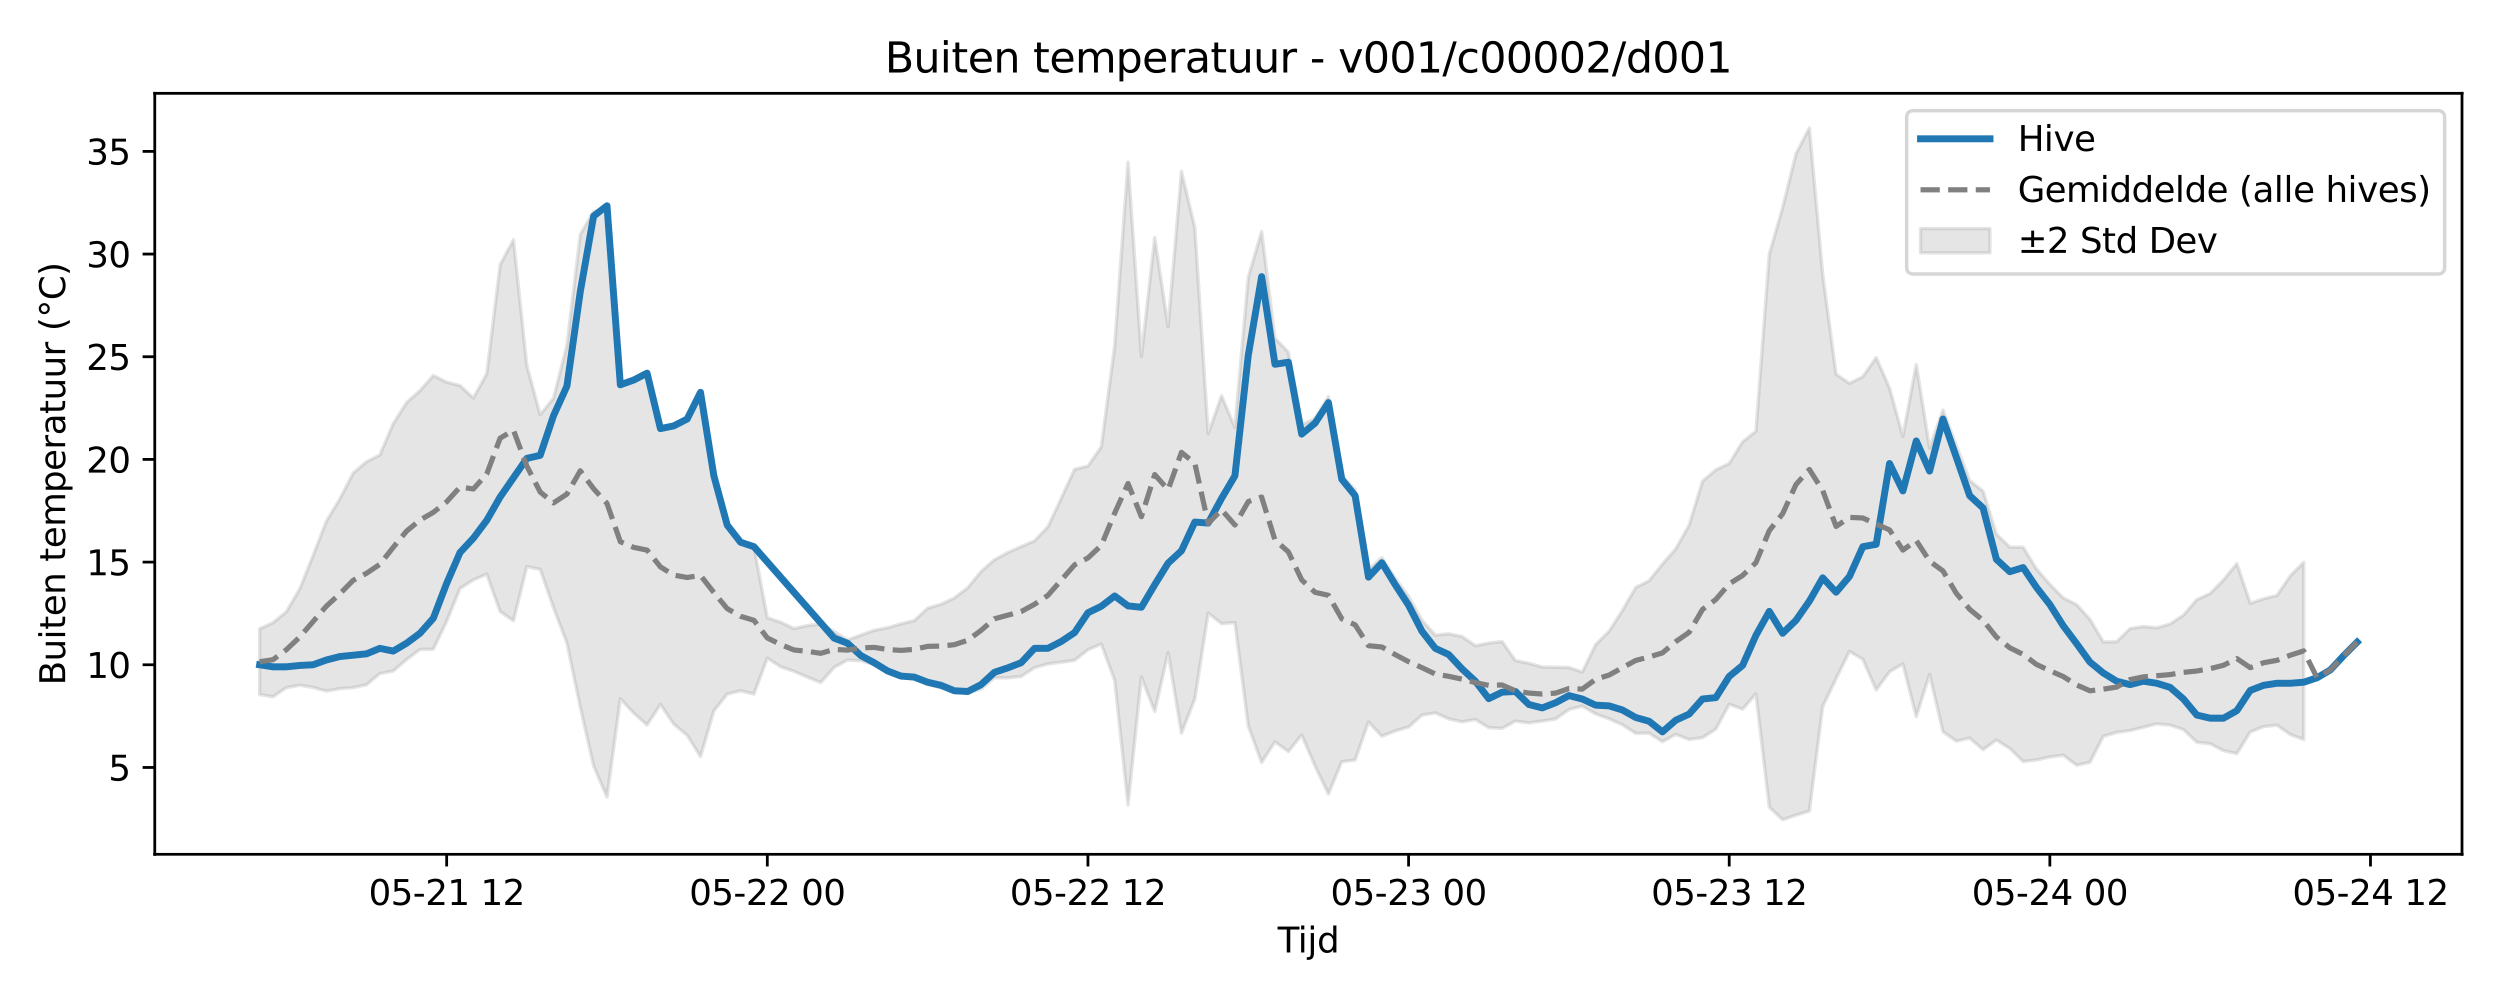 <?xml version="1.0" encoding="utf-8" standalone="no"?>
<!DOCTYPE svg PUBLIC "-//W3C//DTD SVG 1.1//EN"
  "http://www.w3.org/Graphics/SVG/1.1/DTD/svg11.dtd">
<svg xmlns:xlink="http://www.w3.org/1999/xlink" width="720pt" height="288pt" viewBox="0 0 720 288" xmlns="http://www.w3.org/2000/svg" version="1.1">
 <defs>
  <style type="text/css">*{stroke-linejoin: round; stroke-linecap: butt}</style>
 </defs>
 <g id="figure_1">
  <g id="patch_1">
   <path d="M 0 288 
L 720 288 
L 720 0 
L 0 0 
z
" style="fill: #ffffff"/>
  </g>
  <g id="axes_1">
   <g id="patch_2">
    <path d="M 44.57 246.04 
L 709.058 246.04 
L 709.058 26.88 
L 44.57 26.88 
z
" style="fill: #ffffff"/>
   </g>
   <g id="FillBetweenPolyCollection_1">
    <defs>
     <path id="meccbc9863c" d="M 74.774 -106.895 
L 74.774 -87.969 
L 78.622 -87.341 
L 82.469 -89.941 
L 86.317 -90.663 
L 90.165 -90.017 
L 94.012 -88.961 
L 97.86 -89.656 
L 101.707 -89.964 
L 105.555 -90.785 
L 109.403 -94.005 
L 113.25 -94.754 
L 117.098 -98.046 
L 120.946 -100.943 
L 124.793 -101.026 
L 128.641 -109.054 
L 132.489 -118.522 
L 136.336 -120.972 
L 140.184 -122.647 
L 144.032 -111.88 
L 147.879 -109.222 
L 151.727 -124.806 
L 155.574 -124.026 
L 159.422 -112.987 
L 163.27 -102.824 
L 167.117 -84.359 
L 170.965 -67.399 
L 174.813 -58.423 
L 178.66 -86.765 
L 182.508 -82.64 
L 186.356 -79.196 
L 190.203 -85.14 
L 194.051 -79.427 
L 197.898 -76.242 
L 201.746 -70.091 
L 205.594 -83.27 
L 209.441 -88.105 
L 213.289 -89.053 
L 217.137 -88.111 
L 220.984 -98.455 
L 224.832 -95.964 
L 228.68 -94.647 
L 232.527 -92.982 
L 236.375 -91.425 
L 240.223 -95.769 
L 244.07 -97.906 
L 247.918 -97.683 
L 251.765 -96.637 
L 255.613 -94.695 
L 259.461 -93.042 
L 263.308 -92.7 
L 267.156 -90.87 
L 271.004 -89.887 
L 274.851 -88.863 
L 278.699 -88.504 
L 282.547 -89.505 
L 286.394 -92.803 
L 290.242 -92.776 
L 294.09 -93.174 
L 297.937 -95.694 
L 301.785 -96.794 
L 305.632 -97.294 
L 309.48 -97.806 
L 313.328 -100.866 
L 317.175 -102.518 
L 321.023 -92.07 
L 324.871 -56.181 
L 328.718 -93.005 
L 332.566 -83.09 
L 336.414 -100.027 
L 340.261 -76.83 
L 344.109 -86.684 
L 347.956 -111.431 
L 351.804 -108.387 
L 355.652 -108.683 
L 359.499 -78.946 
L 363.347 -68.405 
L 367.195 -74.344 
L 371.042 -71.553 
L 374.89 -76.327 
L 378.738 -67.35 
L 382.585 -59.34 
L 386.433 -68.63 
L 390.281 -69.104 
L 394.128 -80.066 
L 397.976 -75.959 
L 401.823 -77.486 
L 405.671 -78.612 
L 409.519 -82.053 
L 413.366 -82.696 
L 417.214 -80.973 
L 421.062 -80.118 
L 424.909 -80.774 
L 428.757 -78.432 
L 432.605 -78.234 
L 436.452 -80.327 
L 440.3 -79.803 
L 444.148 -80.341 
L 447.995 -80.926 
L 451.843 -83.635 
L 455.69 -84.649 
L 459.538 -82.389 
L 463.386 -80.992 
L 467.233 -79.279 
L 471.081 -76.79 
L 474.929 -76.859 
L 478.776 -74.376 
L 482.624 -76.506 
L 486.472 -75.024 
L 490.319 -75.551 
L 494.167 -78.023 
L 498.014 -85.172 
L 501.862 -83.765 
L 505.71 -88.133 
L 509.557 -55.533 
L 513.405 -51.922 
L 517.253 -53.225 
L 521.1 -54.416 
L 524.948 -84.515 
L 528.796 -92.537 
L 532.643 -100.405 
L 536.491 -98.112 
L 540.339 -89.299 
L 544.186 -94.523 
L 548.034 -96.793 
L 551.881 -81.629 
L 555.729 -93.782 
L 559.577 -77.232 
L 563.424 -74.558 
L 567.272 -75.423 
L 571.12 -72.09 
L 574.967 -74.886 
L 578.815 -72.45 
L 582.663 -68.678 
L 586.51 -69.138 
L 590.358 -69.978 
L 594.206 -70.508 
L 598.053 -67.623 
L 601.901 -68.447 
L 605.748 -75.929 
L 609.596 -77.066 
L 613.444 -77.598 
L 617.291 -78.55 
L 621.139 -79.519 
L 624.987 -79.154 
L 628.834 -77.884 
L 632.682 -74.22 
L 636.53 -73.788 
L 640.377 -71.819 
L 644.225 -70.957 
L 648.072 -77.167 
L 651.92 -78.736 
L 655.768 -79.147 
L 659.615 -76.443 
L 663.463 -75.027 
L 663.463 -126.047 
L 663.463 -126.047 
L 659.615 -122.166 
L 655.768 -116.506 
L 651.92 -115.537 
L 648.072 -114.247 
L 644.225 -125.681 
L 640.377 -120.995 
L 636.53 -117.068 
L 632.682 -115.289 
L 628.834 -110.836 
L 624.987 -108.284 
L 621.139 -107.163 
L 617.291 -107.574 
L 613.444 -106.949 
L 609.596 -103.17 
L 605.748 -103.124 
L 601.901 -109.66 
L 598.053 -113.875 
L 594.206 -115.814 
L 590.358 -119.695 
L 586.51 -124.149 
L 582.663 -130.392 
L 578.815 -130.43 
L 574.967 -134.172 
L 571.12 -146.562 
L 567.272 -149.603 
L 563.424 -159.668 
L 559.577 -169.907 
L 555.729 -158.992 
L 551.881 -183.022 
L 548.034 -162.339 
L 544.186 -176.239 
L 540.339 -185.013 
L 536.491 -179.517 
L 532.643 -177.586 
L 528.796 -180.23 
L 524.948 -208.919 
L 521.1 -251.158 
L 517.253 -243.725 
L 513.405 -228.205 
L 509.557 -214.836 
L 505.71 -163.803 
L 501.862 -160.745 
L 498.014 -154.508 
L 494.167 -152.687 
L 490.319 -149.409 
L 486.472 -136.761 
L 482.624 -129.923 
L 478.776 -125.548 
L 474.929 -120.732 
L 471.081 -118.797 
L 467.233 -112.135 
L 463.386 -106.15 
L 459.538 -102.322 
L 455.69 -94.444 
L 451.843 -95.754 
L 447.995 -95.834 
L 444.148 -95.893 
L 440.3 -96.99 
L 436.452 -97.747 
L 432.605 -103.224 
L 428.757 -102.796 
L 424.909 -102.031 
L 421.062 -104.692 
L 417.214 -105.479 
L 413.366 -105.071 
L 409.519 -109.394 
L 405.671 -116.252 
L 401.823 -121.452 
L 397.976 -127.382 
L 394.128 -123.998 
L 390.281 -146.985 
L 386.433 -150.942 
L 382.585 -173.769 
L 378.738 -167.467 
L 374.89 -165.653 
L 371.042 -186.593 
L 367.195 -190.57 
L 363.347 -221.316 
L 359.499 -208.146 
L 355.652 -164.905 
L 351.804 -174.007 
L 347.956 -163.077 
L 344.109 -222.422 
L 340.261 -238.618 
L 336.414 -193.9 
L 332.566 -219.544 
L 328.718 -185.38 
L 324.871 -241.294 
L 321.023 -188.352 
L 317.175 -159.307 
L 313.328 -153.764 
L 309.48 -152.849 
L 305.632 -144.456 
L 301.785 -136.249 
L 297.937 -132.223 
L 294.09 -130.57 
L 290.242 -128.867 
L 286.394 -126.769 
L 282.547 -123.397 
L 278.699 -118.714 
L 274.851 -115.792 
L 271.004 -113.98 
L 267.156 -112.832 
L 263.308 -109.261 
L 259.461 -108.327 
L 255.613 -107.2 
L 251.765 -106.474 
L 247.918 -105.099 
L 244.07 -103.628 
L 240.223 -106.16 
L 236.375 -108.269 
L 232.527 -107.835 
L 228.68 -106.959 
L 224.832 -108.796 
L 220.984 -110.09 
L 217.137 -130.574 
L 213.289 -131.965 
L 209.441 -137.315 
L 205.594 -151.416 
L 201.746 -174.452 
L 197.898 -167.118 
L 194.051 -165.314 
L 190.203 -164.331 
L 186.356 -179.935 
L 182.508 -178.068 
L 178.66 -177.196 
L 174.813 -227.585 
L 170.965 -227.086 
L 167.117 -220.47 
L 163.27 -188.573 
L 159.422 -173.349 
L 155.574 -168.58 
L 151.727 -182.723 
L 147.879 -218.974 
L 144.032 -211.716 
L 140.184 -180.348 
L 136.336 -173.382 
L 132.489 -176.949 
L 128.641 -177.94 
L 124.793 -179.856 
L 120.946 -175.471 
L 117.098 -172.059 
L 113.25 -165.987 
L 109.403 -156.978 
L 105.555 -155.006 
L 101.707 -151.753 
L 97.86 -144.274 
L 94.012 -137.938 
L 90.165 -127.978 
L 86.317 -118.395 
L 82.469 -111.823 
L 78.622 -108.673 
L 74.774 -106.895 
z
" style="stroke: #808080; stroke-opacity: 0.2"/>
    </defs>
    <g clip-path="url(#p91867632db)">
     <use xlink:href="#meccbc9863c" x="0" y="288" style="fill: #808080; fill-opacity: 0.2; stroke: #808080; stroke-opacity: 0.2"/>
    </g>
   </g>
   <g id="matplotlib.axis_1">
    <g id="xtick_1">
     <g id="line2d_1">
      <defs>
       <path id="mf4bf4fd440" d="M 0 0 
L 0 3.5 
" style="stroke: #000000; stroke-width: 0.8"/>
      </defs>
      <g>
       <use xlink:href="#mf4bf4fd440" x="128.641" y="246.04" style="stroke: #000000; stroke-width: 0.8"/>
      </g>
     </g>
     <g id="text_1">
      <!-- 05-21 12 -->
      <g transform="translate(106.16 260.638) scale(0.1 -0.1)">
       <defs>
        <path id="DejaVuSans-30" d="M 2034 4250 
Q 1547 4250 1301 3770 
Q 1056 3291 1056 2328 
Q 1056 1369 1301 889 
Q 1547 409 2034 409 
Q 2525 409 2770 889 
Q 3016 1369 3016 2328 
Q 3016 3291 2770 3770 
Q 2525 4250 2034 4250 
z
M 2034 4750 
Q 2819 4750 3233 4129 
Q 3647 3509 3647 2328 
Q 3647 1150 3233 529 
Q 2819 -91 2034 -91 
Q 1250 -91 836 529 
Q 422 1150 422 2328 
Q 422 3509 836 4129 
Q 1250 4750 2034 4750 
z
" transform="scale(0.016)"/>
        <path id="DejaVuSans-35" d="M 691 4666 
L 3169 4666 
L 3169 4134 
L 1269 4134 
L 1269 2991 
Q 1406 3038 1543 3061 
Q 1681 3084 1819 3084 
Q 2600 3084 3056 2656 
Q 3513 2228 3513 1497 
Q 3513 744 3044 326 
Q 2575 -91 1722 -91 
Q 1428 -91 1123 -41 
Q 819 9 494 109 
L 494 744 
Q 775 591 1075 516 
Q 1375 441 1709 441 
Q 2250 441 2565 725 
Q 2881 1009 2881 1497 
Q 2881 1984 2565 2268 
Q 2250 2553 1709 2553 
Q 1456 2553 1204 2497 
Q 953 2441 691 2322 
L 691 4666 
z
" transform="scale(0.016)"/>
        <path id="DejaVuSans-2d" d="M 313 2009 
L 1997 2009 
L 1997 1497 
L 313 1497 
L 313 2009 
z
" transform="scale(0.016)"/>
        <path id="DejaVuSans-32" d="M 1228 531 
L 3431 531 
L 3431 0 
L 469 0 
L 469 531 
Q 828 903 1448 1529 
Q 2069 2156 2228 2338 
Q 2531 2678 2651 2914 
Q 2772 3150 2772 3378 
Q 2772 3750 2511 3984 
Q 2250 4219 1831 4219 
Q 1534 4219 1204 4116 
Q 875 4013 500 3803 
L 500 4441 
Q 881 4594 1212 4672 
Q 1544 4750 1819 4750 
Q 2544 4750 2975 4387 
Q 3406 4025 3406 3419 
Q 3406 3131 3298 2873 
Q 3191 2616 2906 2266 
Q 2828 2175 2409 1742 
Q 1991 1309 1228 531 
z
" transform="scale(0.016)"/>
        <path id="DejaVuSans-31" d="M 794 531 
L 1825 531 
L 1825 4091 
L 703 3866 
L 703 4441 
L 1819 4666 
L 2450 4666 
L 2450 531 
L 3481 531 
L 3481 0 
L 794 0 
L 794 531 
z
" transform="scale(0.016)"/>
        <path id="DejaVuSans-20" transform="scale(0.016)"/>
       </defs>
       <use xlink:href="#DejaVuSans-30"/>
       <use xlink:href="#DejaVuSans-35" transform="translate(63.623 0)"/>
       <use xlink:href="#DejaVuSans-2d" transform="translate(127.246 0)"/>
       <use xlink:href="#DejaVuSans-32" transform="translate(163.33 0)"/>
       <use xlink:href="#DejaVuSans-31" transform="translate(226.953 0)"/>
       <use xlink:href="#DejaVuSans-20" transform="translate(290.576 0)"/>
       <use xlink:href="#DejaVuSans-31" transform="translate(322.363 0)"/>
       <use xlink:href="#DejaVuSans-32" transform="translate(385.986 0)"/>
      </g>
     </g>
    </g>
    <g id="xtick_2">
     <g id="line2d_2">
      <g>
       <use xlink:href="#mf4bf4fd440" x="220.984" y="246.04" style="stroke: #000000; stroke-width: 0.8"/>
      </g>
     </g>
     <g id="text_2">
      <!-- 05-22 00 -->
      <g transform="translate(198.504 260.638) scale(0.1 -0.1)">
       <use xlink:href="#DejaVuSans-30"/>
       <use xlink:href="#DejaVuSans-35" transform="translate(63.623 0)"/>
       <use xlink:href="#DejaVuSans-2d" transform="translate(127.246 0)"/>
       <use xlink:href="#DejaVuSans-32" transform="translate(163.33 0)"/>
       <use xlink:href="#DejaVuSans-32" transform="translate(226.953 0)"/>
       <use xlink:href="#DejaVuSans-20" transform="translate(290.576 0)"/>
       <use xlink:href="#DejaVuSans-30" transform="translate(322.363 0)"/>
       <use xlink:href="#DejaVuSans-30" transform="translate(385.986 0)"/>
      </g>
     </g>
    </g>
    <g id="xtick_3">
     <g id="line2d_3">
      <g>
       <use xlink:href="#mf4bf4fd440" x="313.328" y="246.04" style="stroke: #000000; stroke-width: 0.8"/>
      </g>
     </g>
     <g id="text_3">
      <!-- 05-22 12 -->
      <g transform="translate(290.847 260.638) scale(0.1 -0.1)">
       <use xlink:href="#DejaVuSans-30"/>
       <use xlink:href="#DejaVuSans-35" transform="translate(63.623 0)"/>
       <use xlink:href="#DejaVuSans-2d" transform="translate(127.246 0)"/>
       <use xlink:href="#DejaVuSans-32" transform="translate(163.33 0)"/>
       <use xlink:href="#DejaVuSans-32" transform="translate(226.953 0)"/>
       <use xlink:href="#DejaVuSans-20" transform="translate(290.576 0)"/>
       <use xlink:href="#DejaVuSans-31" transform="translate(322.363 0)"/>
       <use xlink:href="#DejaVuSans-32" transform="translate(385.986 0)"/>
      </g>
     </g>
    </g>
    <g id="xtick_4">
     <g id="line2d_4">
      <g>
       <use xlink:href="#mf4bf4fd440" x="405.671" y="246.04" style="stroke: #000000; stroke-width: 0.8"/>
      </g>
     </g>
     <g id="text_4">
      <!-- 05-23 00 -->
      <g transform="translate(383.191 260.638) scale(0.1 -0.1)">
       <defs>
        <path id="DejaVuSans-33" d="M 2597 2516 
Q 3050 2419 3304 2112 
Q 3559 1806 3559 1356 
Q 3559 666 3084 287 
Q 2609 -91 1734 -91 
Q 1441 -91 1130 -33 
Q 819 25 488 141 
L 488 750 
Q 750 597 1062 519 
Q 1375 441 1716 441 
Q 2309 441 2620 675 
Q 2931 909 2931 1356 
Q 2931 1769 2642 2001 
Q 2353 2234 1838 2234 
L 1294 2234 
L 1294 2753 
L 1863 2753 
Q 2328 2753 2575 2939 
Q 2822 3125 2822 3475 
Q 2822 3834 2567 4026 
Q 2313 4219 1838 4219 
Q 1578 4219 1281 4162 
Q 984 4106 628 3988 
L 628 4550 
Q 988 4650 1302 4700 
Q 1616 4750 1894 4750 
Q 2613 4750 3031 4423 
Q 3450 4097 3450 3541 
Q 3450 3153 3228 2886 
Q 3006 2619 2597 2516 
z
" transform="scale(0.016)"/>
       </defs>
       <use xlink:href="#DejaVuSans-30"/>
       <use xlink:href="#DejaVuSans-35" transform="translate(63.623 0)"/>
       <use xlink:href="#DejaVuSans-2d" transform="translate(127.246 0)"/>
       <use xlink:href="#DejaVuSans-32" transform="translate(163.33 0)"/>
       <use xlink:href="#DejaVuSans-33" transform="translate(226.953 0)"/>
       <use xlink:href="#DejaVuSans-20" transform="translate(290.576 0)"/>
       <use xlink:href="#DejaVuSans-30" transform="translate(322.363 0)"/>
       <use xlink:href="#DejaVuSans-30" transform="translate(385.986 0)"/>
      </g>
     </g>
    </g>
    <g id="xtick_5">
     <g id="line2d_5">
      <g>
       <use xlink:href="#mf4bf4fd440" x="498.014" y="246.04" style="stroke: #000000; stroke-width: 0.8"/>
      </g>
     </g>
     <g id="text_5">
      <!-- 05-23 12 -->
      <g transform="translate(475.534 260.638) scale(0.1 -0.1)">
       <use xlink:href="#DejaVuSans-30"/>
       <use xlink:href="#DejaVuSans-35" transform="translate(63.623 0)"/>
       <use xlink:href="#DejaVuSans-2d" transform="translate(127.246 0)"/>
       <use xlink:href="#DejaVuSans-32" transform="translate(163.33 0)"/>
       <use xlink:href="#DejaVuSans-33" transform="translate(226.953 0)"/>
       <use xlink:href="#DejaVuSans-20" transform="translate(290.576 0)"/>
       <use xlink:href="#DejaVuSans-31" transform="translate(322.363 0)"/>
       <use xlink:href="#DejaVuSans-32" transform="translate(385.986 0)"/>
      </g>
     </g>
    </g>
    <g id="xtick_6">
     <g id="line2d_6">
      <g>
       <use xlink:href="#mf4bf4fd440" x="590.358" y="246.04" style="stroke: #000000; stroke-width: 0.8"/>
      </g>
     </g>
     <g id="text_6">
      <!-- 05-24 00 -->
      <g transform="translate(567.877 260.638) scale(0.1 -0.1)">
       <defs>
        <path id="DejaVuSans-34" d="M 2419 4116 
L 825 1625 
L 2419 1625 
L 2419 4116 
z
M 2253 4666 
L 3047 4666 
L 3047 1625 
L 3713 1625 
L 3713 1100 
L 3047 1100 
L 3047 0 
L 2419 0 
L 2419 1100 
L 313 1100 
L 313 1709 
L 2253 4666 
z
" transform="scale(0.016)"/>
       </defs>
       <use xlink:href="#DejaVuSans-30"/>
       <use xlink:href="#DejaVuSans-35" transform="translate(63.623 0)"/>
       <use xlink:href="#DejaVuSans-2d" transform="translate(127.246 0)"/>
       <use xlink:href="#DejaVuSans-32" transform="translate(163.33 0)"/>
       <use xlink:href="#DejaVuSans-34" transform="translate(226.953 0)"/>
       <use xlink:href="#DejaVuSans-20" transform="translate(290.576 0)"/>
       <use xlink:href="#DejaVuSans-30" transform="translate(322.363 0)"/>
       <use xlink:href="#DejaVuSans-30" transform="translate(385.986 0)"/>
      </g>
     </g>
    </g>
    <g id="xtick_7">
     <g id="line2d_7">
      <g>
       <use xlink:href="#mf4bf4fd440" x="682.701" y="246.04" style="stroke: #000000; stroke-width: 0.8"/>
      </g>
     </g>
     <g id="text_7">
      <!-- 05-24 12 -->
      <g transform="translate(660.221 260.638) scale(0.1 -0.1)">
       <use xlink:href="#DejaVuSans-30"/>
       <use xlink:href="#DejaVuSans-35" transform="translate(63.623 0)"/>
       <use xlink:href="#DejaVuSans-2d" transform="translate(127.246 0)"/>
       <use xlink:href="#DejaVuSans-32" transform="translate(163.33 0)"/>
       <use xlink:href="#DejaVuSans-34" transform="translate(226.953 0)"/>
       <use xlink:href="#DejaVuSans-20" transform="translate(290.576 0)"/>
       <use xlink:href="#DejaVuSans-31" transform="translate(322.363 0)"/>
       <use xlink:href="#DejaVuSans-32" transform="translate(385.986 0)"/>
      </g>
     </g>
    </g>
    <g id="text_8">
     <!-- Tijd -->
     <g transform="translate(367.964 274.317) scale(0.1 -0.1)">
      <defs>
       <path id="DejaVuSans-54" d="M -19 4666 
L 3928 4666 
L 3928 4134 
L 2272 4134 
L 2272 0 
L 1638 0 
L 1638 4134 
L -19 4134 
L -19 4666 
z
" transform="scale(0.016)"/>
       <path id="DejaVuSans-69" d="M 603 3500 
L 1178 3500 
L 1178 0 
L 603 0 
L 603 3500 
z
M 603 4863 
L 1178 4863 
L 1178 4134 
L 603 4134 
L 603 4863 
z
" transform="scale(0.016)"/>
       <path id="DejaVuSans-6a" d="M 603 3500 
L 1178 3500 
L 1178 -63 
Q 1178 -731 923 -1031 
Q 669 -1331 103 -1331 
L -116 -1331 
L -116 -844 
L 38 -844 
Q 366 -844 484 -692 
Q 603 -541 603 -63 
L 603 3500 
z
M 603 4863 
L 1178 4863 
L 1178 4134 
L 603 4134 
L 603 4863 
z
" transform="scale(0.016)"/>
       <path id="DejaVuSans-64" d="M 2906 2969 
L 2906 4863 
L 3481 4863 
L 3481 0 
L 2906 0 
L 2906 525 
Q 2725 213 2448 61 
Q 2172 -91 1784 -91 
Q 1150 -91 751 415 
Q 353 922 353 1747 
Q 353 2572 751 3078 
Q 1150 3584 1784 3584 
Q 2172 3584 2448 3432 
Q 2725 3281 2906 2969 
z
M 947 1747 
Q 947 1113 1208 752 
Q 1469 391 1925 391 
Q 2381 391 2643 752 
Q 2906 1113 2906 1747 
Q 2906 2381 2643 2742 
Q 2381 3103 1925 3103 
Q 1469 3103 1208 2742 
Q 947 2381 947 1747 
z
" transform="scale(0.016)"/>
      </defs>
      <use xlink:href="#DejaVuSans-54"/>
      <use xlink:href="#DejaVuSans-69" transform="translate(57.959 0)"/>
      <use xlink:href="#DejaVuSans-6a" transform="translate(85.742 0)"/>
      <use xlink:href="#DejaVuSans-64" transform="translate(113.525 0)"/>
     </g>
    </g>
   </g>
   <g id="matplotlib.axis_2">
    <g id="ytick_1">
     <g id="line2d_8">
      <defs>
       <path id="md33053e5bc" d="M 0 0 
L -3.5 0 
" style="stroke: #000000; stroke-width: 0.8"/>
      </defs>
      <g>
       <use xlink:href="#md33053e5bc" x="44.57" y="221.026" style="stroke: #000000; stroke-width: 0.8"/>
      </g>
     </g>
     <g id="text_9">
      <!-- 5 -->
      <g transform="translate(31.207 224.825) scale(0.1 -0.1)">
       <use xlink:href="#DejaVuSans-35"/>
      </g>
     </g>
    </g>
    <g id="ytick_2">
     <g id="line2d_9">
      <g>
       <use xlink:href="#md33053e5bc" x="44.57" y="191.455" style="stroke: #000000; stroke-width: 0.8"/>
      </g>
     </g>
     <g id="text_10">
      <!-- 10 -->
      <g transform="translate(24.845 195.254) scale(0.1 -0.1)">
       <use xlink:href="#DejaVuSans-31"/>
       <use xlink:href="#DejaVuSans-30" transform="translate(63.623 0)"/>
      </g>
     </g>
    </g>
    <g id="ytick_3">
     <g id="line2d_10">
      <g>
       <use xlink:href="#md33053e5bc" x="44.57" y="161.884" style="stroke: #000000; stroke-width: 0.8"/>
      </g>
     </g>
     <g id="text_11">
      <!-- 15 -->
      <g transform="translate(24.845 165.683) scale(0.1 -0.1)">
       <use xlink:href="#DejaVuSans-31"/>
       <use xlink:href="#DejaVuSans-35" transform="translate(63.623 0)"/>
      </g>
     </g>
    </g>
    <g id="ytick_4">
     <g id="line2d_11">
      <g>
       <use xlink:href="#md33053e5bc" x="44.57" y="132.313" style="stroke: #000000; stroke-width: 0.8"/>
      </g>
     </g>
     <g id="text_12">
      <!-- 20 -->
      <g transform="translate(24.845 136.113) scale(0.1 -0.1)">
       <use xlink:href="#DejaVuSans-32"/>
       <use xlink:href="#DejaVuSans-30" transform="translate(63.623 0)"/>
      </g>
     </g>
    </g>
    <g id="ytick_5">
     <g id="line2d_12">
      <g>
       <use xlink:href="#md33053e5bc" x="44.57" y="102.742" style="stroke: #000000; stroke-width: 0.8"/>
      </g>
     </g>
     <g id="text_13">
      <!-- 25 -->
      <g transform="translate(24.845 106.542) scale(0.1 -0.1)">
       <use xlink:href="#DejaVuSans-32"/>
       <use xlink:href="#DejaVuSans-35" transform="translate(63.623 0)"/>
      </g>
     </g>
    </g>
    <g id="ytick_6">
     <g id="line2d_13">
      <g>
       <use xlink:href="#md33053e5bc" x="44.57" y="73.171" style="stroke: #000000; stroke-width: 0.8"/>
      </g>
     </g>
     <g id="text_14">
      <!-- 30 -->
      <g transform="translate(24.845 76.971) scale(0.1 -0.1)">
       <use xlink:href="#DejaVuSans-33"/>
       <use xlink:href="#DejaVuSans-30" transform="translate(63.623 0)"/>
      </g>
     </g>
    </g>
    <g id="ytick_7">
     <g id="line2d_14">
      <g>
       <use xlink:href="#md33053e5bc" x="44.57" y="43.601" style="stroke: #000000; stroke-width: 0.8"/>
      </g>
     </g>
     <g id="text_15">
      <!-- 35 -->
      <g transform="translate(24.845 47.4) scale(0.1 -0.1)">
       <use xlink:href="#DejaVuSans-33"/>
       <use xlink:href="#DejaVuSans-35" transform="translate(63.623 0)"/>
      </g>
     </g>
    </g>
    <g id="text_16">
     <!-- Buiten temperatuur (°C) -->
     <g transform="translate(18.765 197.355) rotate(-90) scale(0.1 -0.1)">
      <defs>
       <path id="DejaVuSans-42" d="M 1259 2228 
L 1259 519 
L 2272 519 
Q 2781 519 3026 730 
Q 3272 941 3272 1375 
Q 3272 1813 3026 2020 
Q 2781 2228 2272 2228 
L 1259 2228 
z
M 1259 4147 
L 1259 2741 
L 2194 2741 
Q 2656 2741 2882 2914 
Q 3109 3088 3109 3444 
Q 3109 3797 2882 3972 
Q 2656 4147 2194 4147 
L 1259 4147 
z
M 628 4666 
L 2241 4666 
Q 2963 4666 3353 4366 
Q 3744 4066 3744 3513 
Q 3744 3084 3544 2831 
Q 3344 2578 2956 2516 
Q 3422 2416 3680 2098 
Q 3938 1781 3938 1306 
Q 3938 681 3513 340 
Q 3088 0 2303 0 
L 628 0 
L 628 4666 
z
" transform="scale(0.016)"/>
       <path id="DejaVuSans-75" d="M 544 1381 
L 544 3500 
L 1119 3500 
L 1119 1403 
Q 1119 906 1312 657 
Q 1506 409 1894 409 
Q 2359 409 2629 706 
Q 2900 1003 2900 1516 
L 2900 3500 
L 3475 3500 
L 3475 0 
L 2900 0 
L 2900 538 
Q 2691 219 2414 64 
Q 2138 -91 1772 -91 
Q 1169 -91 856 284 
Q 544 659 544 1381 
z
M 1991 3584 
L 1991 3584 
z
" transform="scale(0.016)"/>
       <path id="DejaVuSans-74" d="M 1172 4494 
L 1172 3500 
L 2356 3500 
L 2356 3053 
L 1172 3053 
L 1172 1153 
Q 1172 725 1289 603 
Q 1406 481 1766 481 
L 2356 481 
L 2356 0 
L 1766 0 
Q 1100 0 847 248 
Q 594 497 594 1153 
L 594 3053 
L 172 3053 
L 172 3500 
L 594 3500 
L 594 4494 
L 1172 4494 
z
" transform="scale(0.016)"/>
       <path id="DejaVuSans-65" d="M 3597 1894 
L 3597 1613 
L 953 1613 
Q 991 1019 1311 708 
Q 1631 397 2203 397 
Q 2534 397 2845 478 
Q 3156 559 3463 722 
L 3463 178 
Q 3153 47 2828 -22 
Q 2503 -91 2169 -91 
Q 1331 -91 842 396 
Q 353 884 353 1716 
Q 353 2575 817 3079 
Q 1281 3584 2069 3584 
Q 2775 3584 3186 3129 
Q 3597 2675 3597 1894 
z
M 3022 2063 
Q 3016 2534 2758 2815 
Q 2500 3097 2075 3097 
Q 1594 3097 1305 2825 
Q 1016 2553 972 2059 
L 3022 2063 
z
" transform="scale(0.016)"/>
       <path id="DejaVuSans-6e" d="M 3513 2113 
L 3513 0 
L 2938 0 
L 2938 2094 
Q 2938 2591 2744 2837 
Q 2550 3084 2163 3084 
Q 1697 3084 1428 2787 
Q 1159 2491 1159 1978 
L 1159 0 
L 581 0 
L 581 3500 
L 1159 3500 
L 1159 2956 
Q 1366 3272 1645 3428 
Q 1925 3584 2291 3584 
Q 2894 3584 3203 3211 
Q 3513 2838 3513 2113 
z
" transform="scale(0.016)"/>
       <path id="DejaVuSans-6d" d="M 3328 2828 
Q 3544 3216 3844 3400 
Q 4144 3584 4550 3584 
Q 5097 3584 5394 3201 
Q 5691 2819 5691 2113 
L 5691 0 
L 5113 0 
L 5113 2094 
Q 5113 2597 4934 2840 
Q 4756 3084 4391 3084 
Q 3944 3084 3684 2787 
Q 3425 2491 3425 1978 
L 3425 0 
L 2847 0 
L 2847 2094 
Q 2847 2600 2669 2842 
Q 2491 3084 2119 3084 
Q 1678 3084 1418 2786 
Q 1159 2488 1159 1978 
L 1159 0 
L 581 0 
L 581 3500 
L 1159 3500 
L 1159 2956 
Q 1356 3278 1631 3431 
Q 1906 3584 2284 3584 
Q 2666 3584 2933 3390 
Q 3200 3197 3328 2828 
z
" transform="scale(0.016)"/>
       <path id="DejaVuSans-70" d="M 1159 525 
L 1159 -1331 
L 581 -1331 
L 581 3500 
L 1159 3500 
L 1159 2969 
Q 1341 3281 1617 3432 
Q 1894 3584 2278 3584 
Q 2916 3584 3314 3078 
Q 3713 2572 3713 1747 
Q 3713 922 3314 415 
Q 2916 -91 2278 -91 
Q 1894 -91 1617 61 
Q 1341 213 1159 525 
z
M 3116 1747 
Q 3116 2381 2855 2742 
Q 2594 3103 2138 3103 
Q 1681 3103 1420 2742 
Q 1159 2381 1159 1747 
Q 1159 1113 1420 752 
Q 1681 391 2138 391 
Q 2594 391 2855 752 
Q 3116 1113 3116 1747 
z
" transform="scale(0.016)"/>
       <path id="DejaVuSans-72" d="M 2631 2963 
Q 2534 3019 2420 3045 
Q 2306 3072 2169 3072 
Q 1681 3072 1420 2755 
Q 1159 2438 1159 1844 
L 1159 0 
L 581 0 
L 581 3500 
L 1159 3500 
L 1159 2956 
Q 1341 3275 1631 3429 
Q 1922 3584 2338 3584 
Q 2397 3584 2469 3576 
Q 2541 3569 2628 3553 
L 2631 2963 
z
" transform="scale(0.016)"/>
       <path id="DejaVuSans-61" d="M 2194 1759 
Q 1497 1759 1228 1600 
Q 959 1441 959 1056 
Q 959 750 1161 570 
Q 1363 391 1709 391 
Q 2188 391 2477 730 
Q 2766 1069 2766 1631 
L 2766 1759 
L 2194 1759 
z
M 3341 1997 
L 3341 0 
L 2766 0 
L 2766 531 
Q 2569 213 2275 61 
Q 1981 -91 1556 -91 
Q 1019 -91 701 211 
Q 384 513 384 1019 
Q 384 1609 779 1909 
Q 1175 2209 1959 2209 
L 2766 2209 
L 2766 2266 
Q 2766 2663 2505 2880 
Q 2244 3097 1772 3097 
Q 1472 3097 1187 3025 
Q 903 2953 641 2809 
L 641 3341 
Q 956 3463 1253 3523 
Q 1550 3584 1831 3584 
Q 2591 3584 2966 3190 
Q 3341 2797 3341 1997 
z
" transform="scale(0.016)"/>
       <path id="DejaVuSans-28" d="M 1984 4856 
Q 1566 4138 1362 3434 
Q 1159 2731 1159 2009 
Q 1159 1288 1364 580 
Q 1569 -128 1984 -844 
L 1484 -844 
Q 1016 -109 783 600 
Q 550 1309 550 2009 
Q 550 2706 781 3412 
Q 1013 4119 1484 4856 
L 1984 4856 
z
" transform="scale(0.016)"/>
       <path id="DejaVuSans-b0" d="M 1600 4347 
Q 1350 4347 1178 4173 
Q 1006 4000 1006 3750 
Q 1006 3503 1178 3333 
Q 1350 3163 1600 3163 
Q 1850 3163 2022 3333 
Q 2194 3503 2194 3750 
Q 2194 3997 2020 4172 
Q 1847 4347 1600 4347 
z
M 1600 4750 
Q 1800 4750 1984 4673 
Q 2169 4597 2303 4453 
Q 2447 4313 2519 4134 
Q 2591 3956 2591 3750 
Q 2591 3338 2302 3052 
Q 2013 2766 1594 2766 
Q 1172 2766 890 3047 
Q 609 3328 609 3750 
Q 609 4169 896 4459 
Q 1184 4750 1600 4750 
z
" transform="scale(0.016)"/>
       <path id="DejaVuSans-43" d="M 4122 4306 
L 4122 3641 
Q 3803 3938 3442 4084 
Q 3081 4231 2675 4231 
Q 1875 4231 1450 3742 
Q 1025 3253 1025 2328 
Q 1025 1406 1450 917 
Q 1875 428 2675 428 
Q 3081 428 3442 575 
Q 3803 722 4122 1019 
L 4122 359 
Q 3791 134 3420 21 
Q 3050 -91 2638 -91 
Q 1578 -91 968 557 
Q 359 1206 359 2328 
Q 359 3453 968 4101 
Q 1578 4750 2638 4750 
Q 3056 4750 3426 4639 
Q 3797 4528 4122 4306 
z
" transform="scale(0.016)"/>
       <path id="DejaVuSans-29" d="M 513 4856 
L 1013 4856 
Q 1481 4119 1714 3412 
Q 1947 2706 1947 2009 
Q 1947 1309 1714 600 
Q 1481 -109 1013 -844 
L 513 -844 
Q 928 -128 1133 580 
Q 1338 1288 1338 2009 
Q 1338 2731 1133 3434 
Q 928 4138 513 4856 
z
" transform="scale(0.016)"/>
      </defs>
      <use xlink:href="#DejaVuSans-42"/>
      <use xlink:href="#DejaVuSans-75" transform="translate(68.604 0)"/>
      <use xlink:href="#DejaVuSans-69" transform="translate(131.982 0)"/>
      <use xlink:href="#DejaVuSans-74" transform="translate(159.766 0)"/>
      <use xlink:href="#DejaVuSans-65" transform="translate(198.975 0)"/>
      <use xlink:href="#DejaVuSans-6e" transform="translate(260.498 0)"/>
      <use xlink:href="#DejaVuSans-20" transform="translate(323.877 0)"/>
      <use xlink:href="#DejaVuSans-74" transform="translate(355.664 0)"/>
      <use xlink:href="#DejaVuSans-65" transform="translate(394.873 0)"/>
      <use xlink:href="#DejaVuSans-6d" transform="translate(456.396 0)"/>
      <use xlink:href="#DejaVuSans-70" transform="translate(553.809 0)"/>
      <use xlink:href="#DejaVuSans-65" transform="translate(617.285 0)"/>
      <use xlink:href="#DejaVuSans-72" transform="translate(678.809 0)"/>
      <use xlink:href="#DejaVuSans-61" transform="translate(719.922 0)"/>
      <use xlink:href="#DejaVuSans-74" transform="translate(781.201 0)"/>
      <use xlink:href="#DejaVuSans-75" transform="translate(820.41 0)"/>
      <use xlink:href="#DejaVuSans-75" transform="translate(883.789 0)"/>
      <use xlink:href="#DejaVuSans-72" transform="translate(947.168 0)"/>
      <use xlink:href="#DejaVuSans-20" transform="translate(988.281 0)"/>
      <use xlink:href="#DejaVuSans-28" transform="translate(1020.068 0)"/>
      <use xlink:href="#DejaVuSans-b0" transform="translate(1059.082 0)"/>
      <use xlink:href="#DejaVuSans-43" transform="translate(1109.082 0)"/>
      <use xlink:href="#DejaVuSans-29" transform="translate(1178.906 0)"/>
     </g>
    </g>
   </g>
   <g id="line2d_15">
    <path d="M 74.774 191.455 
L 78.622 192.047 
L 82.469 192.047 
L 86.317 191.652 
L 90.165 191.455 
L 94.012 190.075 
L 97.86 189.089 
L 105.555 188.301 
L 109.403 186.724 
L 113.25 187.512 
L 117.098 185.245 
L 120.946 182.387 
L 124.793 178.05 
L 128.641 167.996 
L 132.489 159.124 
L 136.336 154.984 
L 140.184 149.859 
L 144.032 143.156 
L 151.727 132.018 
L 155.574 131.13 
L 159.422 119.696 
L 163.27 111.219 
L 167.117 84.014 
L 170.965 62.23 
L 174.813 59.273 
L 178.66 110.825 
L 182.508 109.445 
L 186.356 107.474 
L 190.203 123.442 
L 194.051 122.653 
L 197.898 120.682 
L 201.746 112.994 
L 205.594 137.045 
L 209.441 151.239 
L 213.289 156.167 
L 217.137 157.449 
L 240.223 183.767 
L 244.07 185.245 
L 247.918 188.794 
L 251.765 190.864 
L 255.613 193.229 
L 259.461 194.708 
L 263.308 195.004 
L 267.156 196.482 
L 271.004 197.369 
L 274.851 198.946 
L 278.699 199.144 
L 282.547 197.172 
L 286.394 193.624 
L 290.242 192.342 
L 294.09 190.864 
L 297.937 186.724 
L 301.785 186.724 
L 305.632 184.752 
L 309.48 182.19 
L 313.328 176.473 
L 317.175 174.6 
L 321.023 171.643 
L 324.871 174.501 
L 328.718 174.895 
L 332.566 168.39 
L 336.414 162.18 
L 340.261 158.631 
L 344.109 150.352 
L 347.956 150.647 
L 351.804 143.55 
L 355.652 137.045 
L 359.499 102.348 
L 363.347 79.677 
L 367.195 104.911 
L 371.042 104.319 
L 374.89 125.019 
L 378.738 121.865 
L 382.585 115.951 
L 386.433 138.03 
L 390.281 142.762 
L 394.128 166.221 
L 397.976 162.081 
L 401.823 168.39 
L 405.671 174.304 
L 409.519 181.795 
L 413.366 186.724 
L 417.214 188.498 
L 421.062 192.638 
L 424.909 196.186 
L 428.757 201.214 
L 432.605 199.341 
L 436.452 199.144 
L 440.3 202.889 
L 444.148 203.875 
L 447.995 202.396 
L 451.843 200.326 
L 455.69 201.312 
L 459.538 203.086 
L 463.386 203.284 
L 467.233 204.466 
L 471.081 206.635 
L 474.929 207.719 
L 478.776 210.775 
L 482.624 207.423 
L 486.472 205.649 
L 490.319 201.312 
L 494.167 200.918 
L 498.014 194.807 
L 501.862 191.652 
L 505.71 182.978 
L 509.557 176.078 
L 513.405 182.387 
L 517.253 178.641 
L 521.1 173.121 
L 524.948 166.418 
L 528.796 170.558 
L 532.643 166.024 
L 536.491 157.449 
L 540.339 156.759 
L 544.186 133.496 
L 548.034 141.382 
L 551.881 126.991 
L 555.729 135.665 
L 559.577 120.682 
L 567.272 142.762 
L 571.12 146.31 
L 574.967 161.096 
L 578.815 164.644 
L 582.663 163.461 
L 586.51 169.178 
L 590.358 174.107 
L 594.206 180.218 
L 598.053 185.344 
L 601.901 190.667 
L 605.748 193.821 
L 609.596 196.186 
L 613.444 197.172 
L 617.291 196.186 
L 621.139 196.778 
L 624.987 197.961 
L 628.834 201.312 
L 632.682 205.945 
L 636.53 206.832 
L 640.377 206.832 
L 644.225 204.663 
L 648.072 198.848 
L 651.92 197.369 
L 655.768 196.778 
L 659.615 196.778 
L 663.463 196.482 
L 667.311 195.201 
L 671.158 192.934 
L 675.006 188.794 
L 678.854 184.95 
L 678.854 184.95 
" clip-path="url(#p91867632db)" style="fill: none; stroke: #1f77b4; stroke-width: 2; stroke-linecap: square"/>
   </g>
   <g id="line2d_16">
    <path d="M 74.774 190.568 
L 78.622 189.993 
L 82.469 187.118 
L 86.317 183.471 
L 94.012 174.55 
L 97.86 171.035 
L 101.707 167.141 
L 105.555 165.104 
L 109.403 162.509 
L 113.25 157.629 
L 117.098 152.947 
L 120.946 149.793 
L 124.793 147.559 
L 128.641 144.503 
L 132.489 140.265 
L 136.336 140.823 
L 140.184 136.503 
L 144.032 126.202 
L 147.879 123.902 
L 151.727 134.235 
L 155.574 141.697 
L 159.422 144.832 
L 163.27 142.302 
L 167.117 135.586 
L 170.965 140.757 
L 174.813 144.996 
L 178.66 156.019 
L 182.508 157.646 
L 186.356 158.434 
L 190.203 163.264 
L 194.051 165.63 
L 197.898 166.32 
L 201.746 165.728 
L 205.594 170.657 
L 209.441 175.29 
L 213.289 177.491 
L 217.137 178.658 
L 220.984 183.727 
L 224.832 185.62 
L 228.68 187.197 
L 232.527 187.591 
L 236.375 188.153 
L 240.223 187.036 
L 244.07 187.233 
L 247.918 186.609 
L 251.765 186.445 
L 255.613 187.052 
L 259.461 187.315 
L 263.308 187.02 
L 267.156 186.149 
L 271.004 186.067 
L 274.851 185.672 
L 278.699 184.391 
L 282.547 181.549 
L 286.394 178.214 
L 294.09 176.128 
L 297.937 174.041 
L 301.785 171.478 
L 309.48 162.673 
L 313.328 160.685 
L 317.175 157.087 
L 321.023 147.789 
L 324.871 139.262 
L 328.718 148.807 
L 332.566 136.683 
L 336.414 141.037 
L 340.261 130.276 
L 344.109 133.447 
L 347.956 150.746 
L 351.804 146.803 
L 355.652 151.206 
L 359.499 144.454 
L 363.347 143.14 
L 367.195 155.543 
L 371.042 158.927 
L 374.89 167.01 
L 378.738 170.591 
L 382.585 171.445 
L 386.433 178.214 
L 390.281 179.955 
L 394.128 185.968 
L 397.976 186.33 
L 401.823 188.531 
L 405.671 190.568 
L 409.519 192.277 
L 413.366 194.117 
L 417.214 194.774 
L 421.062 195.595 
L 424.909 196.597 
L 428.757 197.386 
L 432.605 197.271 
L 436.452 198.963 
L 440.3 199.604 
L 444.148 199.883 
L 447.995 199.62 
L 451.843 198.306 
L 455.69 198.454 
L 459.538 195.644 
L 463.386 194.429 
L 471.081 190.207 
L 474.929 189.204 
L 478.776 188.038 
L 482.624 184.785 
L 486.472 182.107 
L 490.319 175.52 
L 494.167 172.645 
L 498.014 168.16 
L 501.862 165.745 
L 505.71 162.032 
L 509.557 152.816 
L 513.405 147.937 
L 517.253 139.525 
L 521.1 135.213 
L 524.948 141.283 
L 528.796 151.617 
L 532.643 149.004 
L 536.491 149.185 
L 544.186 152.619 
L 548.034 158.434 
L 551.881 155.674 
L 555.729 161.613 
L 559.577 164.431 
L 563.424 170.887 
L 567.272 175.487 
L 571.12 178.674 
L 574.967 183.471 
L 578.815 186.56 
L 582.663 188.465 
L 586.51 191.357 
L 590.358 193.164 
L 594.206 194.839 
L 598.053 197.251 
L 601.901 198.946 
L 605.748 198.473 
L 609.596 197.882 
L 613.444 195.727 
L 617.291 194.938 
L 624.987 194.281 
L 628.834 193.64 
L 632.682 193.246 
L 636.53 192.572 
L 640.377 191.593 
L 644.225 189.681 
L 648.072 192.293 
L 651.92 190.864 
L 655.768 190.174 
L 659.615 188.695 
L 663.463 187.463 
L 667.311 195.201 
L 671.158 192.934 
L 675.006 188.794 
L 678.854 184.95 
L 678.854 184.95 
" clip-path="url(#p91867632db)" style="fill: none; stroke-dasharray: 5.55,2.4; stroke-dashoffset: 0; stroke: #808080; stroke-width: 1.5"/>
   </g>
   <g id="patch_3">
    <path d="M 44.57 246.04 
L 44.57 26.88 
" style="fill: none; stroke: #000000; stroke-width: 0.8; stroke-linejoin: miter; stroke-linecap: square"/>
   </g>
   <g id="patch_4">
    <path d="M 709.058 246.04 
L 709.058 26.88 
" style="fill: none; stroke: #000000; stroke-width: 0.8; stroke-linejoin: miter; stroke-linecap: square"/>
   </g>
   <g id="patch_5">
    <path d="M 44.57 246.04 
L 709.058 246.04 
" style="fill: none; stroke: #000000; stroke-width: 0.8; stroke-linejoin: miter; stroke-linecap: square"/>
   </g>
   <g id="patch_6">
    <path d="M 44.57 26.88 
L 709.058 26.88 
" style="fill: none; stroke: #000000; stroke-width: 0.8; stroke-linejoin: miter; stroke-linecap: square"/>
   </g>
   <g id="text_17">
    <!-- Buiten temperatuur - v001/c00002/d001 -->
    <g transform="translate(254.845 20.88) scale(0.12 -0.12)">
     <defs>
      <path id="DejaVuSans-76" d="M 191 3500 
L 800 3500 
L 1894 563 
L 2988 3500 
L 3597 3500 
L 2284 0 
L 1503 0 
L 191 3500 
z
" transform="scale(0.016)"/>
      <path id="DejaVuSans-2f" d="M 1625 4666 
L 2156 4666 
L 531 -594 
L 0 -594 
L 1625 4666 
z
" transform="scale(0.016)"/>
      <path id="DejaVuSans-63" d="M 3122 3366 
L 3122 2828 
Q 2878 2963 2633 3030 
Q 2388 3097 2138 3097 
Q 1578 3097 1268 2742 
Q 959 2388 959 1747 
Q 959 1106 1268 751 
Q 1578 397 2138 397 
Q 2388 397 2633 464 
Q 2878 531 3122 666 
L 3122 134 
Q 2881 22 2623 -34 
Q 2366 -91 2075 -91 
Q 1284 -91 818 406 
Q 353 903 353 1747 
Q 353 2603 823 3093 
Q 1294 3584 2113 3584 
Q 2378 3584 2631 3529 
Q 2884 3475 3122 3366 
z
" transform="scale(0.016)"/>
     </defs>
     <use xlink:href="#DejaVuSans-42"/>
     <use xlink:href="#DejaVuSans-75" transform="translate(68.604 0)"/>
     <use xlink:href="#DejaVuSans-69" transform="translate(131.982 0)"/>
     <use xlink:href="#DejaVuSans-74" transform="translate(159.766 0)"/>
     <use xlink:href="#DejaVuSans-65" transform="translate(198.975 0)"/>
     <use xlink:href="#DejaVuSans-6e" transform="translate(260.498 0)"/>
     <use xlink:href="#DejaVuSans-20" transform="translate(323.877 0)"/>
     <use xlink:href="#DejaVuSans-74" transform="translate(355.664 0)"/>
     <use xlink:href="#DejaVuSans-65" transform="translate(394.873 0)"/>
     <use xlink:href="#DejaVuSans-6d" transform="translate(456.396 0)"/>
     <use xlink:href="#DejaVuSans-70" transform="translate(553.809 0)"/>
     <use xlink:href="#DejaVuSans-65" transform="translate(617.285 0)"/>
     <use xlink:href="#DejaVuSans-72" transform="translate(678.809 0)"/>
     <use xlink:href="#DejaVuSans-61" transform="translate(719.922 0)"/>
     <use xlink:href="#DejaVuSans-74" transform="translate(781.201 0)"/>
     <use xlink:href="#DejaVuSans-75" transform="translate(820.41 0)"/>
     <use xlink:href="#DejaVuSans-75" transform="translate(883.789 0)"/>
     <use xlink:href="#DejaVuSans-72" transform="translate(947.168 0)"/>
     <use xlink:href="#DejaVuSans-20" transform="translate(988.281 0)"/>
     <use xlink:href="#DejaVuSans-2d" transform="translate(1020.068 0)"/>
     <use xlink:href="#DejaVuSans-20" transform="translate(1056.152 0)"/>
     <use xlink:href="#DejaVuSans-76" transform="translate(1087.939 0)"/>
     <use xlink:href="#DejaVuSans-30" transform="translate(1147.119 0)"/>
     <use xlink:href="#DejaVuSans-30" transform="translate(1210.742 0)"/>
     <use xlink:href="#DejaVuSans-31" transform="translate(1274.365 0)"/>
     <use xlink:href="#DejaVuSans-2f" transform="translate(1337.988 0)"/>
     <use xlink:href="#DejaVuSans-63" transform="translate(1371.68 0)"/>
     <use xlink:href="#DejaVuSans-30" transform="translate(1426.66 0)"/>
     <use xlink:href="#DejaVuSans-30" transform="translate(1490.283 0)"/>
     <use xlink:href="#DejaVuSans-30" transform="translate(1553.906 0)"/>
     <use xlink:href="#DejaVuSans-30" transform="translate(1617.529 0)"/>
     <use xlink:href="#DejaVuSans-32" transform="translate(1681.152 0)"/>
     <use xlink:href="#DejaVuSans-2f" transform="translate(1744.775 0)"/>
     <use xlink:href="#DejaVuSans-64" transform="translate(1778.467 0)"/>
     <use xlink:href="#DejaVuSans-30" transform="translate(1841.943 0)"/>
     <use xlink:href="#DejaVuSans-30" transform="translate(1905.566 0)"/>
     <use xlink:href="#DejaVuSans-31" transform="translate(1969.189 0)"/>
    </g>
   </g>
   <g id="legend_1">
    <g id="patch_7">
     <path d="M 551.114 78.914 
L 702.058 78.914 
Q 704.058 78.914 704.058 76.914 
L 704.058 33.88 
Q 704.058 31.88 702.058 31.88 
L 551.114 31.88 
Q 549.114 31.88 549.114 33.88 
L 549.114 76.914 
Q 549.114 78.914 551.114 78.914 
z
" style="fill: #ffffff; opacity: 0.8; stroke: #cccccc; stroke-linejoin: miter"/>
    </g>
    <g id="line2d_17">
     <path d="M 553.114 39.978 
L 563.114 39.978 
L 573.114 39.978 
" style="fill: none; stroke: #1f77b4; stroke-width: 2; stroke-linecap: square"/>
    </g>
    <g id="text_18">
     <!-- Hive -->
     <g transform="translate(581.114 43.478) scale(0.1 -0.1)">
      <defs>
       <path id="DejaVuSans-48" d="M 628 4666 
L 1259 4666 
L 1259 2753 
L 3553 2753 
L 3553 4666 
L 4184 4666 
L 4184 0 
L 3553 0 
L 3553 2222 
L 1259 2222 
L 1259 0 
L 628 0 
L 628 4666 
z
" transform="scale(0.016)"/>
      </defs>
      <use xlink:href="#DejaVuSans-48"/>
      <use xlink:href="#DejaVuSans-69" transform="translate(75.195 0)"/>
      <use xlink:href="#DejaVuSans-76" transform="translate(102.979 0)"/>
      <use xlink:href="#DejaVuSans-65" transform="translate(162.158 0)"/>
     </g>
    </g>
    <g id="line2d_18">
     <path d="M 553.114 54.657 
L 563.114 54.657 
L 573.114 54.657 
" style="fill: none; stroke-dasharray: 5.55,2.4; stroke-dashoffset: 0; stroke: #808080; stroke-width: 1.5"/>
    </g>
    <g id="text_19">
     <!-- Gemiddelde (alle hives) -->
     <g transform="translate(581.114 58.157) scale(0.1 -0.1)">
      <defs>
       <path id="DejaVuSans-47" d="M 3809 666 
L 3809 1919 
L 2778 1919 
L 2778 2438 
L 4434 2438 
L 4434 434 
Q 4069 175 3628 42 
Q 3188 -91 2688 -91 
Q 1594 -91 976 548 
Q 359 1188 359 2328 
Q 359 3472 976 4111 
Q 1594 4750 2688 4750 
Q 3144 4750 3555 4637 
Q 3966 4525 4313 4306 
L 4313 3634 
Q 3963 3931 3569 4081 
Q 3175 4231 2741 4231 
Q 1884 4231 1454 3753 
Q 1025 3275 1025 2328 
Q 1025 1384 1454 906 
Q 1884 428 2741 428 
Q 3075 428 3337 486 
Q 3600 544 3809 666 
z
" transform="scale(0.016)"/>
       <path id="DejaVuSans-6c" d="M 603 4863 
L 1178 4863 
L 1178 0 
L 603 0 
L 603 4863 
z
" transform="scale(0.016)"/>
       <path id="DejaVuSans-68" d="M 3513 2113 
L 3513 0 
L 2938 0 
L 2938 2094 
Q 2938 2591 2744 2837 
Q 2550 3084 2163 3084 
Q 1697 3084 1428 2787 
Q 1159 2491 1159 1978 
L 1159 0 
L 581 0 
L 581 4863 
L 1159 4863 
L 1159 2956 
Q 1366 3272 1645 3428 
Q 1925 3584 2291 3584 
Q 2894 3584 3203 3211 
Q 3513 2838 3513 2113 
z
" transform="scale(0.016)"/>
       <path id="DejaVuSans-73" d="M 2834 3397 
L 2834 2853 
Q 2591 2978 2328 3040 
Q 2066 3103 1784 3103 
Q 1356 3103 1142 2972 
Q 928 2841 928 2578 
Q 928 2378 1081 2264 
Q 1234 2150 1697 2047 
L 1894 2003 
Q 2506 1872 2764 1633 
Q 3022 1394 3022 966 
Q 3022 478 2636 193 
Q 2250 -91 1575 -91 
Q 1294 -91 989 -36 
Q 684 19 347 128 
L 347 722 
Q 666 556 975 473 
Q 1284 391 1588 391 
Q 1994 391 2212 530 
Q 2431 669 2431 922 
Q 2431 1156 2273 1281 
Q 2116 1406 1581 1522 
L 1381 1569 
Q 847 1681 609 1914 
Q 372 2147 372 2553 
Q 372 3047 722 3315 
Q 1072 3584 1716 3584 
Q 2034 3584 2315 3537 
Q 2597 3491 2834 3397 
z
" transform="scale(0.016)"/>
      </defs>
      <use xlink:href="#DejaVuSans-47"/>
      <use xlink:href="#DejaVuSans-65" transform="translate(77.49 0)"/>
      <use xlink:href="#DejaVuSans-6d" transform="translate(139.014 0)"/>
      <use xlink:href="#DejaVuSans-69" transform="translate(236.426 0)"/>
      <use xlink:href="#DejaVuSans-64" transform="translate(264.209 0)"/>
      <use xlink:href="#DejaVuSans-64" transform="translate(327.686 0)"/>
      <use xlink:href="#DejaVuSans-65" transform="translate(391.162 0)"/>
      <use xlink:href="#DejaVuSans-6c" transform="translate(452.686 0)"/>
      <use xlink:href="#DejaVuSans-64" transform="translate(480.469 0)"/>
      <use xlink:href="#DejaVuSans-65" transform="translate(543.945 0)"/>
      <use xlink:href="#DejaVuSans-20" transform="translate(605.469 0)"/>
      <use xlink:href="#DejaVuSans-28" transform="translate(637.256 0)"/>
      <use xlink:href="#DejaVuSans-61" transform="translate(676.27 0)"/>
      <use xlink:href="#DejaVuSans-6c" transform="translate(737.549 0)"/>
      <use xlink:href="#DejaVuSans-6c" transform="translate(765.332 0)"/>
      <use xlink:href="#DejaVuSans-65" transform="translate(793.115 0)"/>
      <use xlink:href="#DejaVuSans-20" transform="translate(854.639 0)"/>
      <use xlink:href="#DejaVuSans-68" transform="translate(886.426 0)"/>
      <use xlink:href="#DejaVuSans-69" transform="translate(949.805 0)"/>
      <use xlink:href="#DejaVuSans-76" transform="translate(977.588 0)"/>
      <use xlink:href="#DejaVuSans-65" transform="translate(1036.768 0)"/>
      <use xlink:href="#DejaVuSans-73" transform="translate(1098.291 0)"/>
      <use xlink:href="#DejaVuSans-29" transform="translate(1150.391 0)"/>
     </g>
    </g>
    <g id="patch_8">
     <path d="M 553.114 72.835 
L 573.114 72.835 
L 573.114 65.835 
L 553.114 65.835 
z
" style="fill: #808080; fill-opacity: 0.2; stroke: #808080; stroke-opacity: 0.2; stroke-linejoin: miter"/>
    </g>
    <g id="text_20">
     <!-- ±2 Std Dev -->
     <g transform="translate(581.114 72.835) scale(0.1 -0.1)">
      <defs>
       <path id="DejaVuSans-b1" d="M 2944 4013 
L 2944 2803 
L 4684 2803 
L 4684 2272 
L 2944 2272 
L 2944 1063 
L 2419 1063 
L 2419 2272 
L 678 2272 
L 678 2803 
L 2419 2803 
L 2419 4013 
L 2944 4013 
z
M 678 531 
L 4684 531 
L 4684 0 
L 678 0 
L 678 531 
z
" transform="scale(0.016)"/>
       <path id="DejaVuSans-53" d="M 3425 4513 
L 3425 3897 
Q 3066 4069 2747 4153 
Q 2428 4238 2131 4238 
Q 1616 4238 1336 4038 
Q 1056 3838 1056 3469 
Q 1056 3159 1242 3001 
Q 1428 2844 1947 2747 
L 2328 2669 
Q 3034 2534 3370 2195 
Q 3706 1856 3706 1288 
Q 3706 609 3251 259 
Q 2797 -91 1919 -91 
Q 1588 -91 1214 -16 
Q 841 59 441 206 
L 441 856 
Q 825 641 1194 531 
Q 1563 422 1919 422 
Q 2459 422 2753 634 
Q 3047 847 3047 1241 
Q 3047 1584 2836 1778 
Q 2625 1972 2144 2069 
L 1759 2144 
Q 1053 2284 737 2584 
Q 422 2884 422 3419 
Q 422 4038 858 4394 
Q 1294 4750 2059 4750 
Q 2388 4750 2728 4690 
Q 3069 4631 3425 4513 
z
" transform="scale(0.016)"/>
       <path id="DejaVuSans-44" d="M 1259 4147 
L 1259 519 
L 2022 519 
Q 2988 519 3436 956 
Q 3884 1394 3884 2338 
Q 3884 3275 3436 3711 
Q 2988 4147 2022 4147 
L 1259 4147 
z
M 628 4666 
L 1925 4666 
Q 3281 4666 3915 4102 
Q 4550 3538 4550 2338 
Q 4550 1131 3912 565 
Q 3275 0 1925 0 
L 628 0 
L 628 4666 
z
" transform="scale(0.016)"/>
      </defs>
      <use xlink:href="#DejaVuSans-b1"/>
      <use xlink:href="#DejaVuSans-32" transform="translate(83.789 0)"/>
      <use xlink:href="#DejaVuSans-20" transform="translate(147.412 0)"/>
      <use xlink:href="#DejaVuSans-53" transform="translate(179.199 0)"/>
      <use xlink:href="#DejaVuSans-74" transform="translate(242.676 0)"/>
      <use xlink:href="#DejaVuSans-64" transform="translate(281.885 0)"/>
      <use xlink:href="#DejaVuSans-20" transform="translate(345.361 0)"/>
      <use xlink:href="#DejaVuSans-44" transform="translate(377.148 0)"/>
      <use xlink:href="#DejaVuSans-65" transform="translate(454.15 0)"/>
      <use xlink:href="#DejaVuSans-76" transform="translate(515.674 0)"/>
     </g>
    </g>
   </g>
  </g>
 </g>
 <defs>
  <clipPath id="p91867632db">
   <rect x="44.57" y="26.88" width="664.488" height="219.16"/>
  </clipPath>
 </defs>
</svg>
